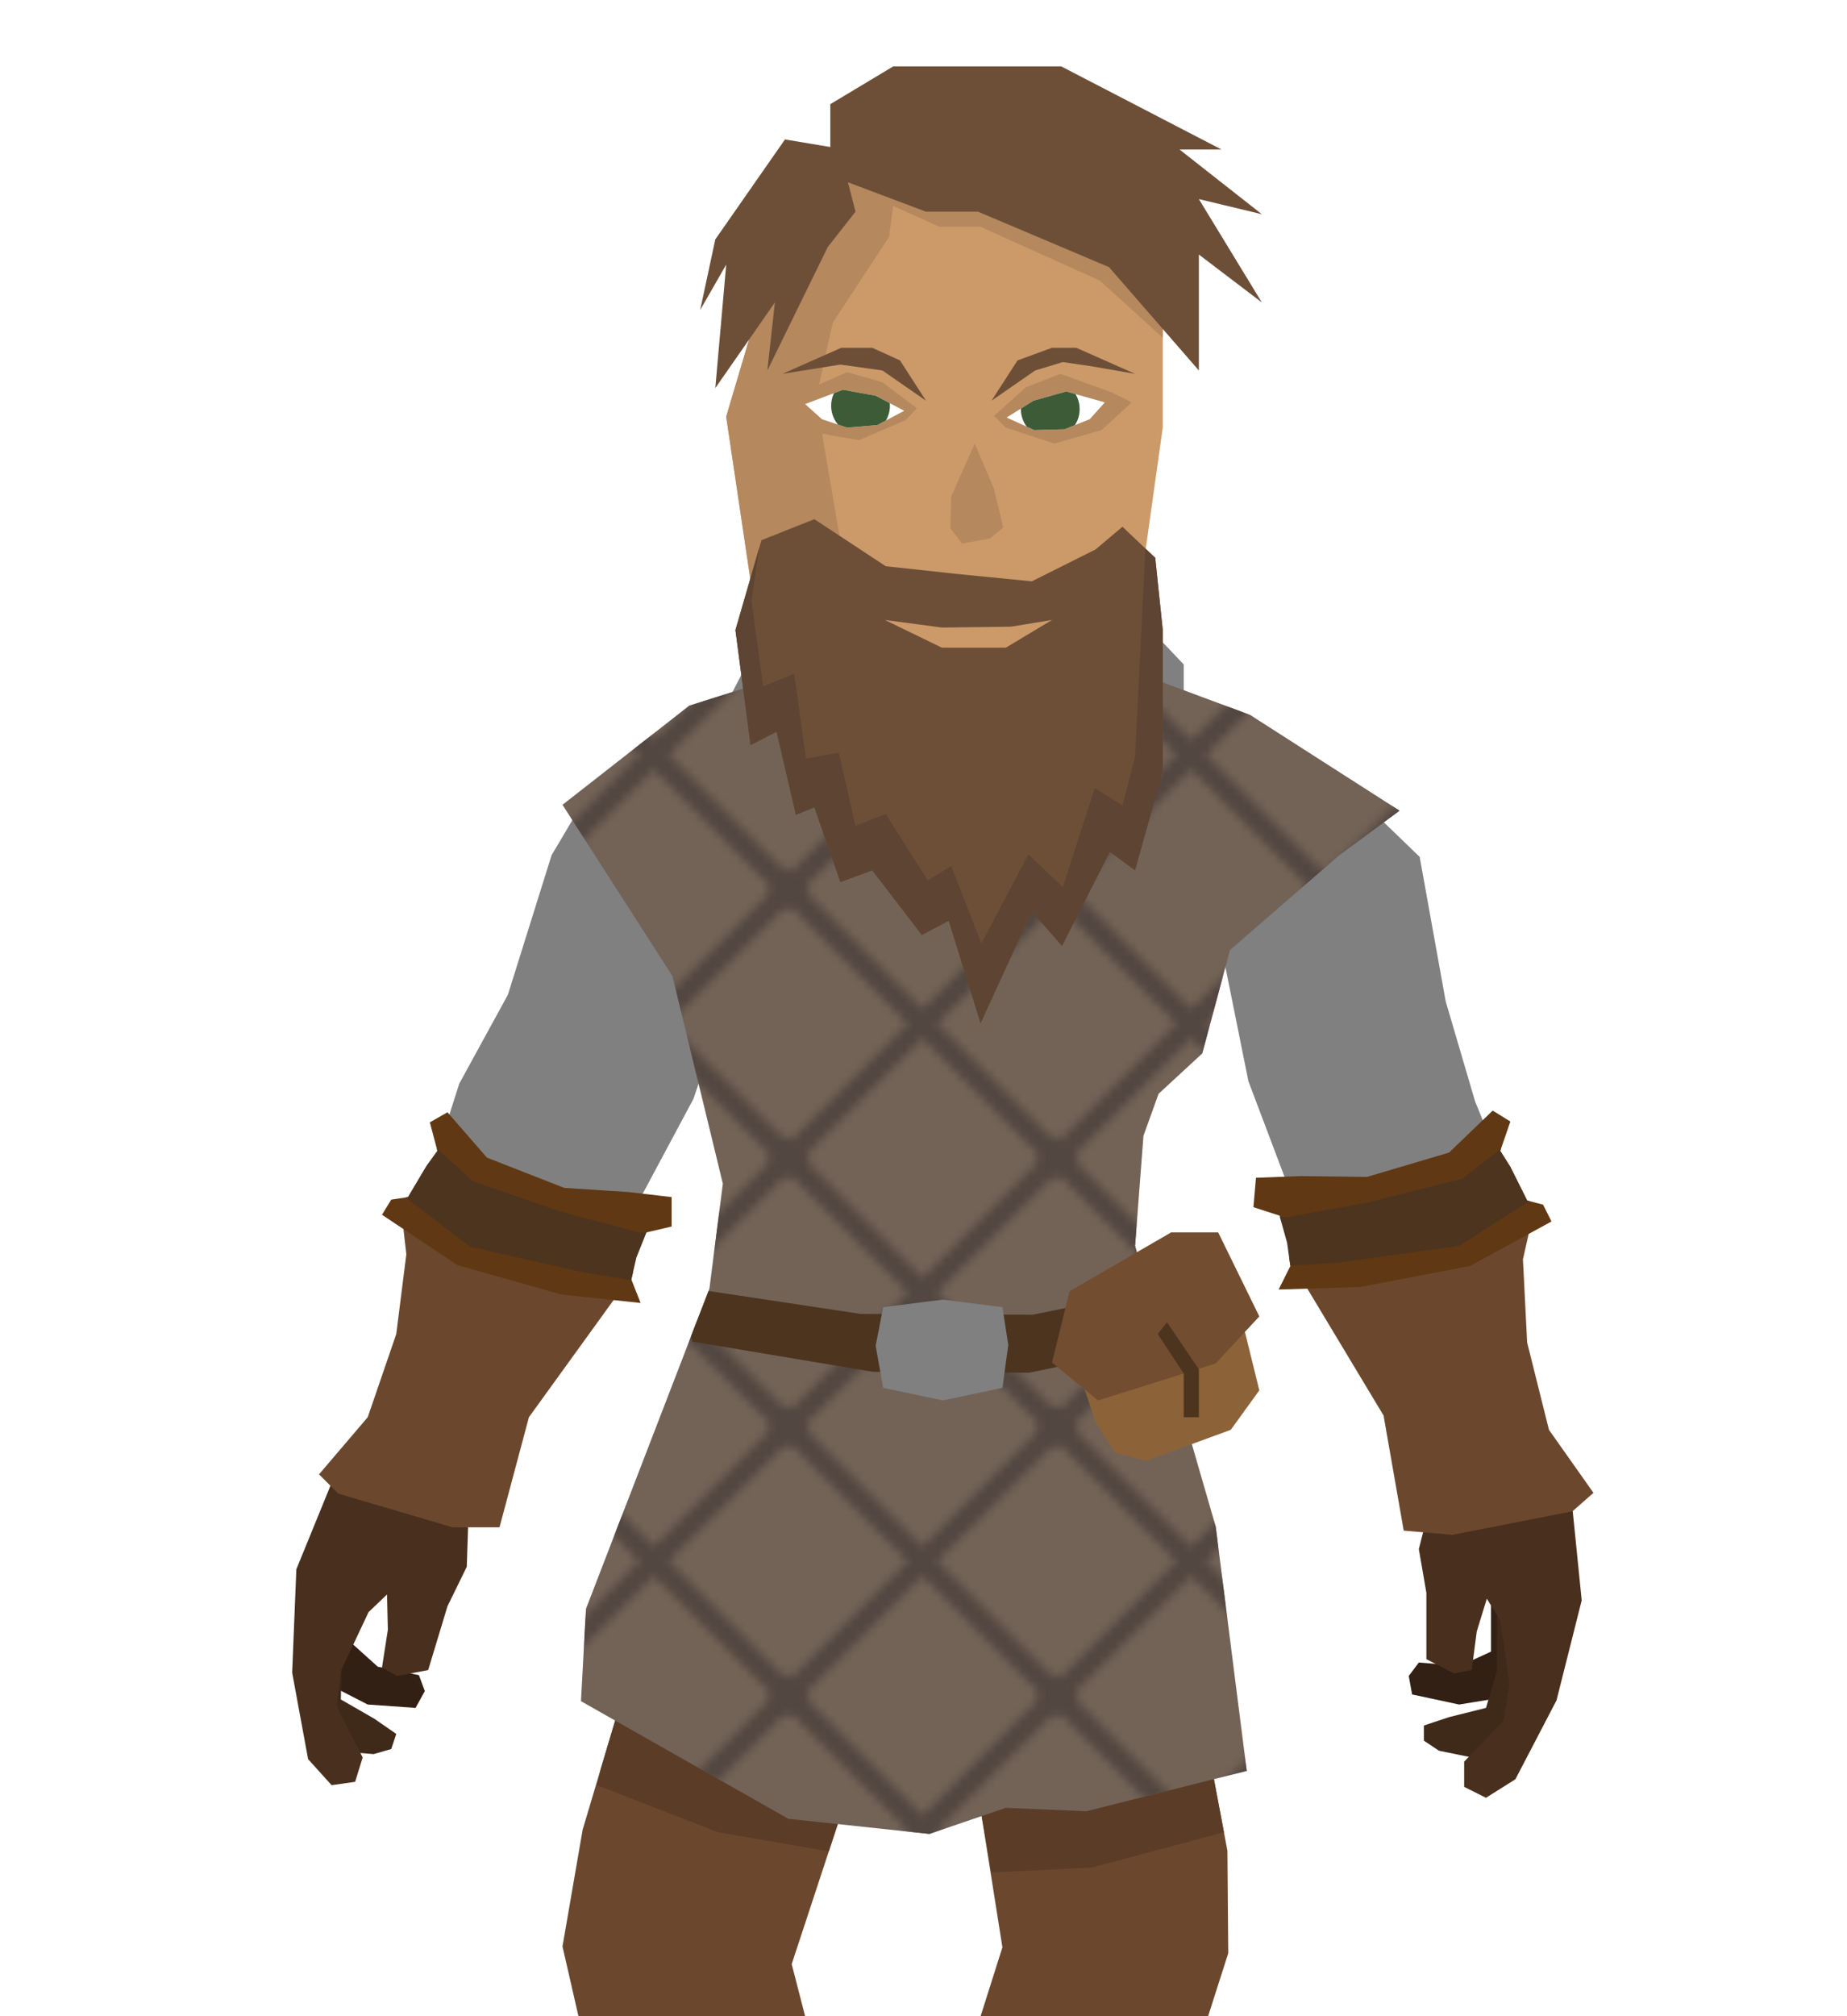 <svg id="Layer_1" xmlns="http://www.w3.org/2000/svg" xmlns:xlink="http://www.w3.org/1999/xlink" viewBox="0 0 220 240"><style>.st0,.st1{fill:none}.st1{stroke:#534741;stroke-width:2.5;stroke-miterlimit:10}.st6{fill:#322014}.st7{fill:#3f2919}.st8{fill:#492f1d}.st9{fill:gray}.st19{fill:#6d4f38}.st20{fill:#b5885e}.st29{fill:#6b482d}</style><pattern y="240" width="31.3" height="31.3" patternUnits="userSpaceOnUse" id="SVGID_7_" viewBox="32.2 -63.5 31.3 31.3" overflow="visible"><path class="st0" d="M32.2-63.5h31.3v31.3H32.2z"/><path class="st0" d="M32.2-32.2h31.3v-31.3H32.2v31.3z"/><path class="st1" d="M63.5-63.5l31.3-31.3m-31.3 0l31.3 31.3m-62.6 0l31.3-31.3m-31.3 0l31.3 31.3m-62.6 0l31.3-31.3m-31.3 0l31.3 31.3m31.3 31.3l31.3-31.3m-31.3 0l31.3 31.3m-62.6 0l31.3-31.3m-31.3 0l31.3 31.3M.9-32.2l31.3-31.3m-31.3 0l31.3 31.3M63.5-.9l31.3-31.3m-31.3 0L94.8-.9M32.2-.9l31.3-31.3m-31.3 0L63.5-.9M.9-.9l31.3-31.3m-31.3 0L32.2-.9"/></pattern><defs><path id="SVGID_1_" d="M142.8 202.3l3.4 18 .1 12.2-2.4 7.5h-27.1l2.6-8.2-3.2-20.2z"/></defs><clipPath id="SVGID_2_"><use xlink:href="#SVGID_1_" overflow="visible"/></clipPath><path d="M142.8 202.3l3.4 18 .1 12.2-2.4 7.5h-27.1l2.6-8.2-3.2-20.2 26.6-9.3z" clip-path="url(#SVGID_2_)" fill="#6b482d"/><defs><path id="SVGID_3_" d="M142.8 202.3l3.4 18 .1 12.2-2.4 7.5h-27.1l2.6-8.2-3.2-20.2z"/></defs><clipPath id="SVGID_4_"><use xlink:href="#SVGID_3_" overflow="visible"/></clipPath><path d="M146.3 199.4l-.5 18.7-15.7 4.2-12 .6-4.1-23.5h32.3z" clip-path="url(#SVGID_4_)" fill="#5b3c27"/><g><defs><path id="SVGID_5_" d="M74.5 200.7l-5.1 17.1-2.4 13.9 1.9 8.3h27l-1.6-6.2 5.6-17-3.4-5.6z"/></defs><clipPath id="SVGID_6_"><use xlink:href="#SVGID_5_" overflow="visible"/></clipPath><path d="M74.5 200.7l-5.1 17.1-2.4 13.9 1.9 8.3h27l-1.6-6.2 5.6-17-3.4-5.6-22-10.5z" clip-path="url(#SVGID_6_)" fill="#6b482d"/><g><defs><path id="SVGID_8_" d="M74.5 200.7l-5.1 17.1-2.4 13.9 1.9 8.3h27l-1.6-6.2 5.6-17-3.4-5.6z"/></defs><clipPath id="SVGID_9_"><use xlink:href="#SVGID_8_" overflow="visible"/></clipPath><path d="M75.4 194.3l-4.3 18.2 14.4 5.6 13.9 2.4 7.2-18.2-31.2-8z" clip-path="url(#SVGID_9_)" fill="#5b3c27"/></g></g><g><path class="st6" d="M177.6 189.6v7l-3.7 1.7-4.9-.4-1.2 1.6.4 2.2 5.6 1.2 4.3-.7 4.5-4.7-2.3-7.8-2.7-.1z"/><path class="st7" d="M178.3 190.3v8.6l-1.3 4.4-4.4 1.1-3 1v1.8l1.8 1.2 4.9 1 5.6-5.3v-10.2l-1.1-4.3-2.5.7z"/><path class="st8" d="M187.1 177.6l1.3 12.9-3 11.9-4.9 9.4-3.5 2.2-2.6-1.3v-3l4.7-4.9.7-4.3-1.1-7.6-1.6-2.6-1.2 3.9-.6 4.6-2.1.4-3.3-1.7v-7.9l-.9-5.2 1.5-5.9 1.3-2 11.3-2.7 4 3.8z"/><path class="st6" d="M44 189l-2 6.7 3 2.7 4.9 1 .7 1.9-1.1 2-5.7-.4-3.9-2-3-5.7 4.5-6.8 2.6.6z"/><path class="st7" d="M43.2 189.5l-2.5 8.2-.1 4.6 4 2.3 2.6 1.8-.6 1.8-2.1.6-4.9-.4-3.9-6.7 3-9.8 2.2-3.8 2.3 1.4z"/><path class="st8" d="M40.2 174.8l-4.9 12-.5 12.3 1.9 10.3 2.8 3.1 2.8-.4.9-2.9-3.1-6.1.5-4.2 3.3-7 2.2-2.1.1 4.2-.7 4.5 1.8 1 3.7-.7 2.3-7.6 2.3-4.7.2-6.1-.7-2.3-10-5.8-4.9 2.5z"/><path class="st9" d="M146.1 115.8l2.6 12.9 5.1 13.5 1.1 7.9 8.6 6.6 5.6 23.8 12.1-.9 5.1-4-7-13.2 1.9-17.8-5.5-13.5-3.5-11.9-3.1-17.2-8.5-8.2-16.2 14.1 1.7 7.9zm-59.3 2.6l-4.2 12.4-6.8 12.7-2.1 7.7-4.7 4.9-13.2 23.5-11.9-2.4 1.4-3.7 7-19.8-2.1-10.6 4.5-14.1 5.8-10.6 5.2-16.6 3.5-5.9 20.2 14.8-2.6 7.7zm13.9-44.8l-9.1.4-5.1 9.8 11.3 8.1 13.7 1.9h9.9l19.6-4.9v-9.8l-7.4-7.8-3.4 2.7-3.7 5.4-5.1 3.2-8.2.9-3.3-3.8-5.9-3.9-3.3-2.2z"/><defs><path id="SVGID_10_" d="M100.1 78.3l-18 5.7L67 95.8l13.1 20.4 6 24.7-1.6 12.5-14.7 38.1-.6 11 24.7 14 16.8 1.8 9.1-3.1 9.6.4 19.1-4.8-3.7-29.1-3.3-11.4-6.3-22 1-13.1 1.8-5 5.2-4.8 3.3-12.3 12.9-11.2 7.3-5.4-17.8-11.4-13.7-5.1-4-1.7-11.7 10.9-8.8-1.1-8.2-6.8z"/></defs><clipPath id="SVGID_11_"><use xlink:href="#SVGID_10_" overflow="visible"/></clipPath><path d="M100.1 78.3l-18 5.7L67 95.8l13.1 20.4 6 24.7-1.6 12.5-14.7 38.1-.6 11 24.7 14 16.8 1.8 9.1-3.1 9.6.4 19.1-4.8-3.7-29.1-3.3-11.4-6.3-22 1-13.1 1.8-5 5.2-4.8 3.3-12.3 12.9-11.2 7.3-5.4-17.8-11.4-13.7-5.1-4-1.7-11.7 10.9-8.8-1.1-8.2-6.8-2.4-3z" clip-path="url(#SVGID_11_)" fill="#736357"/><defs><path id="SVGID_12_" d="M100.1 78.3l-18 5.7L67 95.8l13.1 20.4 6 24.7-1.6 12.5-14.7 38.1-.6 11 24.7 14 16.8 1.8 9.1-3.1 9.6.4 19.1-4.8-3.7-29.1-3.3-11.4-6.3-22 1-13.1 1.8-5 5.2-4.8 3.3-12.3 12.9-11.2 7.3-5.4-17.8-11.4-13.7-5.1-4-1.7-11.7 10.9-8.8-1.1-8.2-6.8z"/></defs><clipPath id="SVGID_13_"><use xlink:href="#SVGID_12_" overflow="visible"/></clipPath><pattern id="SVGID_14_" xlink:href="#SVGID_7_" patternTransform="matrix(1 0 0 -1 -1.76 -16038.54)"/><path d="M100.1 78.3l-18 5.7L67 95.8l13.1 20.4 6 24.7-1.6 12.5-14.7 38.1-.6 11 24.7 14 16.8 1.8 9.1-3.1 9.6.4 19.1-4.8-3.7-29.1-3.3-11.4-6.3-22 1-13.1 1.8-5 5.2-4.8 3.3-12.3 12.9-11.2 7.3-5.4-17.8-11.4-13.7-5.1-4-1.7-11.7 10.9-8.8-1.1-8.2-6.8-2.4-3z" clip-path="url(#SVGID_13_)" fill="url(#SVGID_14_)"/><g><defs><path id="SVGID_15_" d="M100.1 78.3l-18 5.7L67 95.8l13.1 20.4 6 24.7-1.6 12.5-14.7 38.1-.6 11 24.7 14 16.8 1.8 9.1-3.1 9.6.4 19.1-4.8-3.7-29.1-3.3-11.4-6.3-22 1-13.1 1.8-5 5.2-4.8 3.3-12.3 12.9-11.2 7.3-5.4-17.8-11.4-13.7-5.1-4-1.7-11.7 10.9-8.8-1.1-8.2-6.8z"/></defs><clipPath id="SVGID_16_"><use xlink:href="#SVGID_15_" overflow="visible"/></clipPath><path d="M80.6 153.1l21.9 3.3 20.5.1 17.2-3.5-2.2 7.2-15.4 3.2-18.6-.1-21.5-3.6-1.9-6.6z" clip-path="url(#SVGID_16_)" fill="#4c341f"/></g><g><path d="M148 157.4l2 8.1-3.4 4.7-10.1 3.7-3.7-1-2.3-3.6-1.7-5.1 19.2-6.8z" fill="#8c6239"/><path d="M127.4 153.7l12.1-7h5.6l4.9 10-5.2 5.6-14 4.4-5.5-4.5 2.1-8.5z" fill="#724d2f"/><path d="M139 157.4l3.8 5.6v5.7H141v-5.2l-3.1-4.7 1.1-1.4z" fill="#4c341f"/></g><path class="st9" d="M119.4 165.2l-7.1 1.5-7.1-1.5-.9-5 .9-4.6 7.1-.9 7.1.9.7 4.5-.7 5.1z"/><g><defs><path id="SVGID_17_" d="M90.5 76.5l17.1 16.1h16.1l11.2-16.1 3.6-25.6v-26l-13.4-12.5h-16.6l-13.9 9.9-8.1 27.3z"/></defs><clipPath id="SVGID_18_"><use xlink:href="#SVGID_17_" overflow="visible"/></clipPath><path d="M90.5 76.5l17.1 16.1h16.1l11.2-16.1 3.6-25.6v-26l-13.4-12.5h-16.6l-13.9 9.9-8.1 27.3 4 26.9z" clip-path="url(#SVGID_18_)" fill="#cc9a69"/><defs><path id="SVGID_19_" d="M90.5 76.5l17.1 16.1h16.1l11.2-16.1 3.6-25.6v-26l-13.4-12.5h-16.6l-13.9 9.9-8.1 27.3z"/></defs><clipPath id="SVGID_20_"><use xlink:href="#SVGID_19_" overflow="visible"/></clipPath><path d="M106.7 22.1l-.8 6.1-6.7 10.2-2 9 4.7 27.6 2.9 9.3 14.7 9.5-30.6 3.9-13.4-25.6 6.8-28.7 7.8-21.7 9.1-2 7.5 2.4z" clip-path="url(#SVGID_20_)" fill="#b5885e"/><defs><path id="SVGID_21_" d="M90.5 76.5l17.1 16.1h16.1l11.2-16.1 3.6-25.6v-26l-13.4-12.5h-16.6l-13.9 9.9-8.1 27.3z"/></defs><clipPath id="SVGID_22_"><use xlink:href="#SVGID_21_" overflow="visible"/></clipPath><path d="M104.6 23.7l7.3 3.3h4.9l14.2 6.4 11.8 10.7-1.8-9.5-12.5-17.7-24.4 3.4.5 3.4z" clip-path="url(#SVGID_22_)" fill="#b5885e"/><path class="st19" d="M110.3 25.2h6.2l15.6 6.6 10.7 12.3V30.3l7.5 5.7-7.5-12.3 7.5 1.8-9.8-7.7h5l-19.1-9.9h-20l-7.5 4.5v5.1l-5.4-.9-8.3 11.9-1.8 8.4 3.1-5.4-1.3 14.7L92.3 36l-.9 8.1 7.2-14.7 3.3-4.2-.9-3.5 9.3 3.5z"/><path class="st20" d="M95 46.9l5.9-2.6 4.2 1.2 4.1 3.1-1.3 1.4-5.6 2.4-5.7-1-3.9-3.1 2.3-1.4z"/><g><defs><path id="SVGID_23_" d="M95.9 48.1l4.5-1.7 3.9.7 3.4 1.8-3.2 1.7-3.6.3-3-1z"/></defs><clipPath id="SVGID_24_"><use xlink:href="#SVGID_23_" overflow="visible"/></clipPath><path d="M95.9 48.1l4.6-2.4 4 .8 3.2 2.4-3.2 1.7-3.6.3-3-1-2-1.8z" clip-path="url(#SVGID_24_)" fill="#fff"/></g><g><defs><path id="SVGID_25_" d="M95.9 48.1l4.5-1.7 3.9.7 3.4 1.8-3.2 1.7-3.6.3-3-1z"/></defs><clipPath id="SVGID_26_"><use xlink:href="#SVGID_25_" overflow="visible"/></clipPath><circle cx="102.5" cy="48.3" r="3.5" clip-path="url(#SVGID_26_)" fill="#3d5b37"/></g><g><path class="st20" d="M132.4 46.7l-6.1-2.2-4.1 1.6-3.8 3.4 1.4 1.4 5.8 1.9 5.6-1.6 3.6-3.3-2.4-1.2z"/><defs><path id="SVGID_27_" d="M131.6 47.9l-4.6-1.3-3.9 1.1-3.2 2 3.3 1.5 3.6-.1 3-1.2z"/></defs><clipPath id="SVGID_28_"><use xlink:href="#SVGID_27_" overflow="visible"/></clipPath><path d="M131.6 47.9l-4.8-1.9-3.9 1-3 2.7 3.3 1.5 3.6-.1 3-1.2 1.8-2z" clip-path="url(#SVGID_28_)" fill="#fff"/><g><defs><path id="SVGID_29_" d="M131.6 47.9l-4.6-1.3-3.9 1.1-3.2 2 3.3 1.5 3.6-.1 3-1.2z"/></defs><clipPath id="SVGID_30_"><use xlink:href="#SVGID_29_" overflow="visible"/></clipPath><circle cx="125.1" cy="48.7" r="3.5" clip-path="url(#SVGID_30_)" fill="#3d5b37"/></g></g><path class="st20" d="M116.1 52.8l2.3 5.4 1.1 4.6-1.6 1.3-3.3.6-1.4-1.8.1-3.8 2.8-6.3z"/><g><defs><path id="SVGID_31_" d="M137.6 66.4l.9 8.6v16.8l-3.3 11.8-3-2.2-5.7 11.2-3.6-4.1-6.1 13.3-3.8-12.2-3.2 1.7-5.9-7.7-3.8 1.4-3.1-8.9-2.2.9-2.3-9.9-3.1 1.6L87.6 75l3.1-10.7 6.3-2.5 8.5 5.6 8.3.9 9.1.9 7.6-3.8 3.2-2.7z"/></defs><clipPath id="SVGID_32_"><use xlink:href="#SVGID_31_" overflow="visible"/></clipPath><path d="M137.6 66.4l.9 8.6v16.8l-3.3 11.8-3-2.2-5.7 11.2-3.6-4.1-6.1 13.3-3.8-12.2-3.2 1.7-5.9-7.7-3.8 1.4-3.1-8.9-2.2.9-2.3-9.9-3.1 1.6L87.6 75l3.1-10.7 6.3-2.5 8.5 5.6 8.3.9 9.1.9 7.6-3.8 3.2-2.7 3.9 3.7z" clip-path="url(#SVGID_32_)" fill="#6d4f38"/><defs><path id="SVGID_33_" d="M137.6 66.4l.9 8.6v16.8l-3.3 11.8-3-2.2-5.7 11.2-3.6-4.1-6.1 13.3-3.8-12.2-3.2 1.7-5.9-7.7-3.8 1.4-3.1-8.9-2.2.9-2.3-9.9-3.1 1.6L87.6 75l3.1-10.7 6.3-2.5 8.5 5.6 8.3.9 9.1.9 7.6-3.8 3.2-2.7z"/></defs><clipPath id="SVGID_34_"><use xlink:href="#SVGID_33_" overflow="visible"/></clipPath><path d="M91.3 59.4l-1.8 12.1 1.4 10.2 3.7-1.5L96 90.3l3.9-.7 2 8.7 3.6-1.4 5 7.9 2.8-1.7 5 12.8-12.8 10.7-20.2-24.8-12.9-22.6s4-14 4.1-14.4c.1-.5 16.3-10.6 16.3-10.6l-1.5 5.2z" clip-path="url(#SVGID_34_)" fill="#5e4432"/><g><defs><path id="SVGID_35_" d="M137.6 66.4l.9 8.6v16.8l-3.3 11.8-3-2.2-5.7 11.2-3.6-4.1-6.1 13.3-3.8-12.2-3.2 1.7-5.9-7.7-3.8 1.4-3.1-8.9-2.2.9-2.3-9.9-3.1 1.6L87.6 75l3.1-10.7 6.3-2.5 8.5 5.6 8.3.9 9.1.9 7.6-3.8 3.2-2.7z"/></defs><clipPath id="SVGID_36_"><use xlink:href="#SVGID_35_" overflow="visible"/></clipPath><path d="M133.7 59.6l2.8 4.4-1.3 26.1-1.5 5.8-3.3-2.1-3.8 11.8-4.1-3.9-9.3 17.6s10.1 11.9 9.5 11C122 129.5 141 105 141 105l6.5-39.4-12.4-8.1-1.4 2.1z" clip-path="url(#SVGID_36_)" fill="#5e4432"/></g><path d="M105.4 73.8l6.8 3.3h7.6l5.5-3.3-4.9.8-8.2.1-6.8-.9z" fill="#cc9a69"/></g><path class="st19" d="M118.1 47.7l3.1-4.8 4.1-1.5h2.9l7 3.1-5.2-.9-3.4-.5-3.3 1-5.2 3.6zm-7.8 0l-3.1-4.8-3.3-1.5h-3.7l-7 3.1 6.9-1.1 5 .7 5.2 3.6z"/></g><g><path class="st29" d="M50.2 143.1l-2.4 1 .6 5.2-1.2 9.5-3.4 9.9-5.8 6.8 2.3 2.3 13.6 4h5.6l3.5-13.1 11.5-15.9-.1-2-24.2-7.7z"/><defs><path id="SVGID_37_" d="M48.6 142.5l2.2-3.7 1.3-1.8-.9-3.4 2.1-1.2 4.7 5.4 9.2 3.6 7.7.5 5.1.6v3.5l-3 .7-1.2 3-.6 2.6 1.1 2.8-9.4-1-12.4-3.5-9-6 1.1-1.8z"/></defs><clipPath id="SVGID_38_"><use xlink:href="#SVGID_37_" overflow="visible"/></clipPath><path d="M48.6 142.5l2.2-3.7 1.3-1.8-.9-3.4 2.1-1.2 4.7 5.4 9.2 3.6 7.7.5 5.1.6v3.5l-3 .7-1.8 2.3.4 4.3.7 1.8-9.4-1-12.4-3.5-9-6 1.1-1.8 2-.3z" clip-path="url(#SVGID_38_)" fill="#603813"/><g><defs><path id="SVGID_39_" d="M48.6 142.5l2.2-3.7 1.3-1.8-.9-3.4 2.1-1.2 4.7 5.4 9.2 3.6 7.7.5 5.1.6v3.5l-3 .7-1.2 3-.6 2.6 1.1 2.8-9.4-1-12.4-3.5-9-6 1.1-1.8z"/></defs><clipPath id="SVGID_40_"><use xlink:href="#SVGID_39_" overflow="visible"/></clipPath><path d="M49.7 134.6l6.6 6 10.4 3.6 9.4 2.5h5.1l-.6 6.5-10.9-1.7-13.7-3.1-7.6-5.8-3.1-4.1 4.4-3.9z" clip-path="url(#SVGID_40_)" fill="#4c341f"/></g></g><g><path class="st29" d="M180.1 143.3l2.5 1.3-1.2 5.3.5 9.9 2.6 10.4 5.3 7.5-2.5 2.2-14.3 2.8-5.8-.5-2.4-13.7-10.4-17.3.3-2.1 25.4-5.8z"/><defs><path id="SVGID_41_" d="M181.9 142.9l-2-4-1.2-1.9 1.2-3.5-2.1-1.3-5.2 5-9.8 2.9-7.9-.1-5.3.2-.3 3.5 3.1 1 .9 3.2.4 2.8-1.4 2.8 9.7-.3 13.1-2.5 9.7-5.3-1-2z"/></defs><clipPath id="SVGID_42_"><use xlink:href="#SVGID_41_" overflow="visible"/></clipPath><path d="M181.9 142.9l-2-4-1.2-1.9 1.2-3.5-2.1-1.3-5.2 5-9.8 2.9-7.9-.1-5.3.2-.3 3.5 3.1 1 1.6 2.5-.8 4.5-.9 1.8 9.7-.3 13.1-2.5 9.7-5.3-1-2-1.9-.5z" clip-path="url(#SVGID_42_)" fill="#603813"/><g><defs><path id="SVGID_43_" d="M181.9 142.9l-2-4-1.2-1.9 1.2-3.5-2.1-1.3-5.2 5-9.8 2.9-7.9-.1-5.3.2-.3 3.5 3.1 1 .9 3.2.4 2.8-1.4 2.8 9.7-.3 13.1-2.5 9.7-5.3-1-2z"/></defs><clipPath id="SVGID_44_"><use xlink:href="#SVGID_43_" overflow="visible"/></clipPath><path d="M181.4 134.7l-7.2 5.6-11.1 2.8-9.8 1.8-5.2-.5-.1 6.6 11.4-.7 14.4-2 8.3-5.3 3.5-3.9-4.2-4.4z" clip-path="url(#SVGID_44_)" fill="#4c341f"/></g></g></g></svg>
